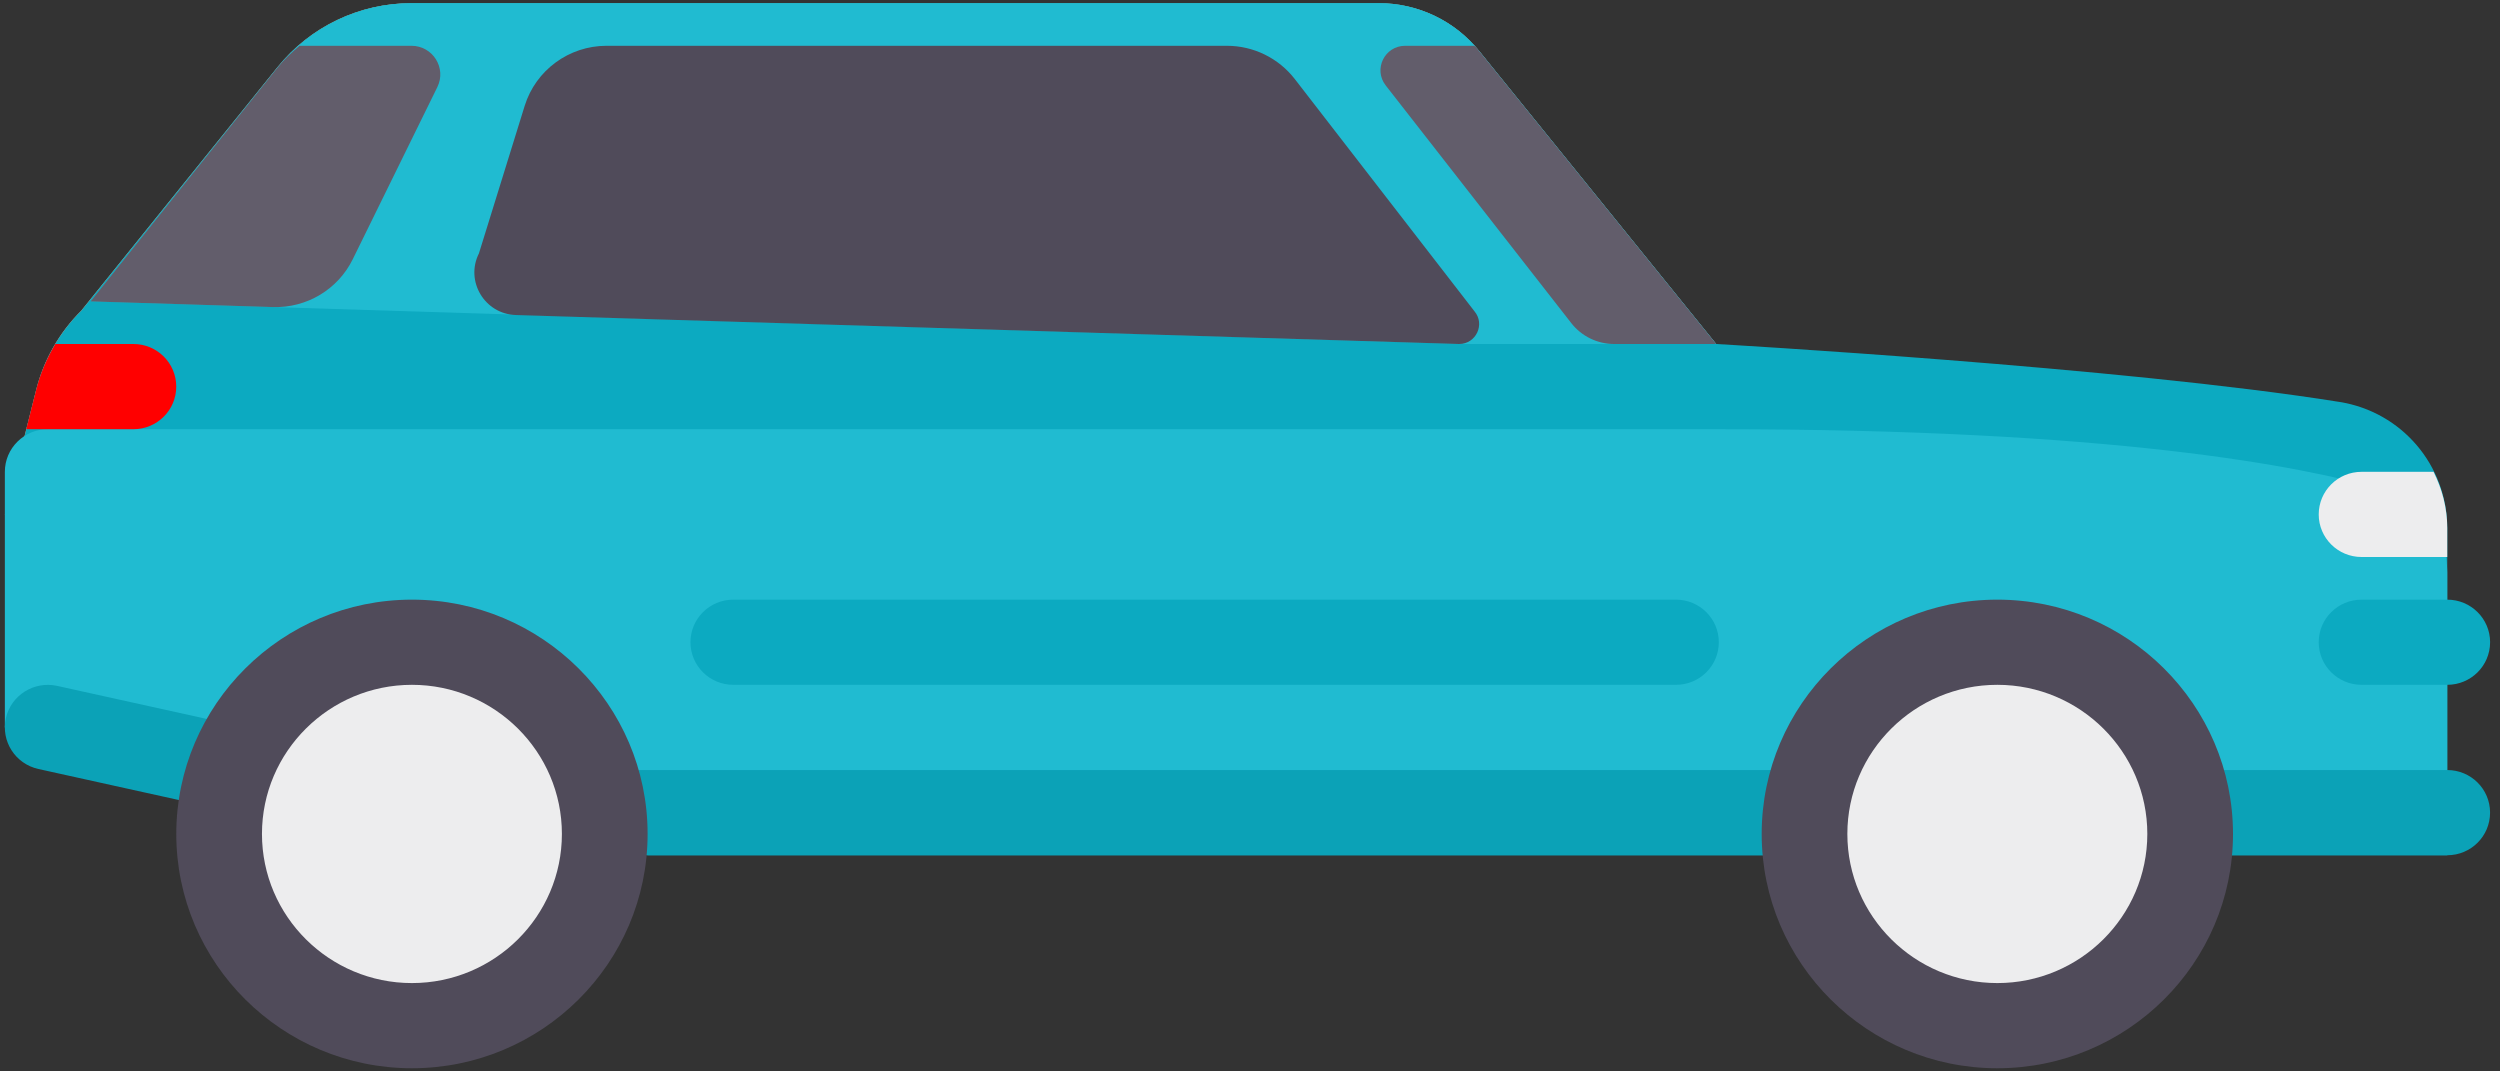<svg width="70" height="30" viewBox="0 0 70 30" fill="none" xmlns="http://www.w3.org/2000/svg">
<rect x="0" y="0" width="70" height="30" fill="#333333" stroke="none"/>
<g id="icon_car">
<path id="Shape" d="M0.136 14.404L1.013 10.914C1.224 10.075 1.66 9.309 2.276 8.697L7.773 1.877C8.684 0.746 10.061 0.089 11.518 0.089H38.608C39.698 0.089 40.73 0.58 41.413 1.425L48.052 9.632L0.136 14.404Z" fill="#FF9164"/>
<path id="Shape_2" d="M38.608 0.089H11.518C10.061 0.089 8.684 0.747 7.773 1.877L2.276 8.698C1.661 9.309 1.225 10.075 1.014 10.914L0.137 14.404L18.133 23.947H68.523V14.786C68.523 13.033 67.252 11.534 65.511 11.255C59.437 10.281 48.052 9.632 48.052 9.632L41.413 1.425C40.73 0.58 39.699 0.089 38.608 0.089Z" fill="#0CAAC1"/>
<g id="Group">
<path id="Shape_3" d="M38.609 0.089H11.529C10.066 0.089 8.683 0.752 7.773 1.891L2.536 8.439L40.853 9.632H48.052L41.413 1.425C40.73 0.58 39.699 0.089 38.609 0.089Z" fill="#20BBD1"/>
<path id="Shape_4" d="M68.523 16.025C68.523 14.966 67.827 14.037 66.805 13.736C64.411 13.03 59.069 12.018 48.127 12.018H1.336C0.674 12.018 0.136 12.552 0.136 13.211L0.136 20.368L22.932 22.754H68.523V16.025Z" fill="#20BBD1"/>
</g>
<path id="Shape_5" d="M68.523 21.561H12.265L1.596 19.204C0.955 19.064 0.309 19.465 0.164 20.11C0.021 20.753 0.429 21.39 1.076 21.532L11.874 23.918C11.959 23.938 12.046 23.947 12.134 23.947H68.523C69.186 23.947 69.722 23.413 69.722 22.754C69.723 22.095 69.186 21.561 68.523 21.561Z" fill="#0BA2B7"/>
<ellipse id="Oval" cx="11.534" cy="23.35" rx="5.499" ry="5.468" fill="#EDEDEE"/>
<path id="Shape_6" fill-rule="evenodd" clip-rule="evenodd" d="M4.936 23.351C4.936 26.968 7.896 29.911 11.534 29.911C15.173 29.911 18.133 26.968 18.133 23.351C18.133 19.733 15.173 16.79 11.534 16.79C7.896 16.79 4.936 19.733 4.936 23.351ZM7.335 23.35C7.335 21.048 9.219 19.175 11.534 19.175C13.85 19.175 15.733 21.048 15.733 23.35C15.733 25.653 13.85 27.526 11.534 27.526C9.219 27.526 7.335 25.653 7.335 23.35Z" fill="#504B5A"/>
<g id="Group_2">
<path id="Shape_7" d="M46.927 19.175H20.533C19.87 19.175 19.333 18.641 19.333 17.982C19.333 17.324 19.87 16.79 20.533 16.79H46.927C47.59 16.79 48.127 17.324 48.127 17.982C48.127 18.641 47.59 19.175 46.927 19.175Z" fill="#0CAAC1"/>
<path id="Shape_8" d="M68.523 19.175H66.124C65.461 19.175 64.924 18.641 64.924 17.982C64.924 17.324 65.461 16.79 66.124 16.79H68.523C69.186 16.79 69.723 17.324 69.723 17.982C69.723 18.641 69.186 19.175 68.523 19.175Z" fill="#0CAAC1"/>
</g>
<path id="Shape_9" d="M1.014 10.914L0.736 12.018H3.735C4.398 12.018 4.935 11.484 4.935 10.825C4.935 10.166 4.398 9.632 3.735 9.632H1.552C1.314 10.03 1.128 10.46 1.014 10.914Z" fill="#FF0000"/>
<ellipse id="Oval_2" cx="55.925" cy="23.35" rx="5.499" ry="5.468" fill="#EDEDEE"/>
<path id="Shape_10" fill-rule="evenodd" clip-rule="evenodd" d="M49.327 23.351C49.327 26.968 52.287 29.911 55.925 29.911C59.564 29.911 62.524 26.968 62.524 23.351C62.524 19.733 59.564 16.79 55.925 16.79C52.287 16.79 49.327 19.733 49.327 23.351ZM51.726 23.35C51.726 21.048 53.61 19.175 55.925 19.175C58.241 19.175 60.125 21.048 60.125 23.35C60.125 25.653 58.241 27.526 55.925 27.526C53.61 27.526 51.726 25.653 51.726 23.35Z" fill="#504B5A"/>
<path id="Shape_11" d="M41.285 8.716L36.254 2.213C35.799 1.626 35.097 1.282 34.352 1.282H16.984C15.932 1.282 15.002 1.964 14.691 2.964L13.41 7.095C13.019 7.873 13.57 8.793 14.444 8.821L40.853 9.632H40.854C41.33 9.632 41.59 9.08 41.285 8.716Z" fill="#504B5A"/>
<path id="Shape_12" d="M68.523 14.786C68.523 14.22 68.378 13.689 68.14 13.211H66.123C65.461 13.211 64.924 13.745 64.924 14.404C64.924 15.062 65.461 15.596 66.123 15.596H68.523V14.786Z" fill="#EDEDEE"/>
<g id="Group_3">
<path id="Shape_13" d="M41.316 1.305C41.299 1.296 41.285 1.29 41.268 1.282H39.346C38.77 1.282 38.447 1.939 38.799 2.391L43.996 9.047C44.284 9.416 44.728 9.632 45.198 9.632H48.052L41.316 1.305Z" fill="#625D6B"/>
<path id="Shape_14" d="M12.246 2.438C12.508 1.904 12.117 1.282 11.52 1.282H8.385C8.168 1.47 7.955 1.663 7.773 1.891L2.536 8.439L7.644 8.598C8.588 8.627 9.461 8.104 9.876 7.261L12.246 2.438Z" fill="#625D6B"/>
</g>
</g>
</svg>
